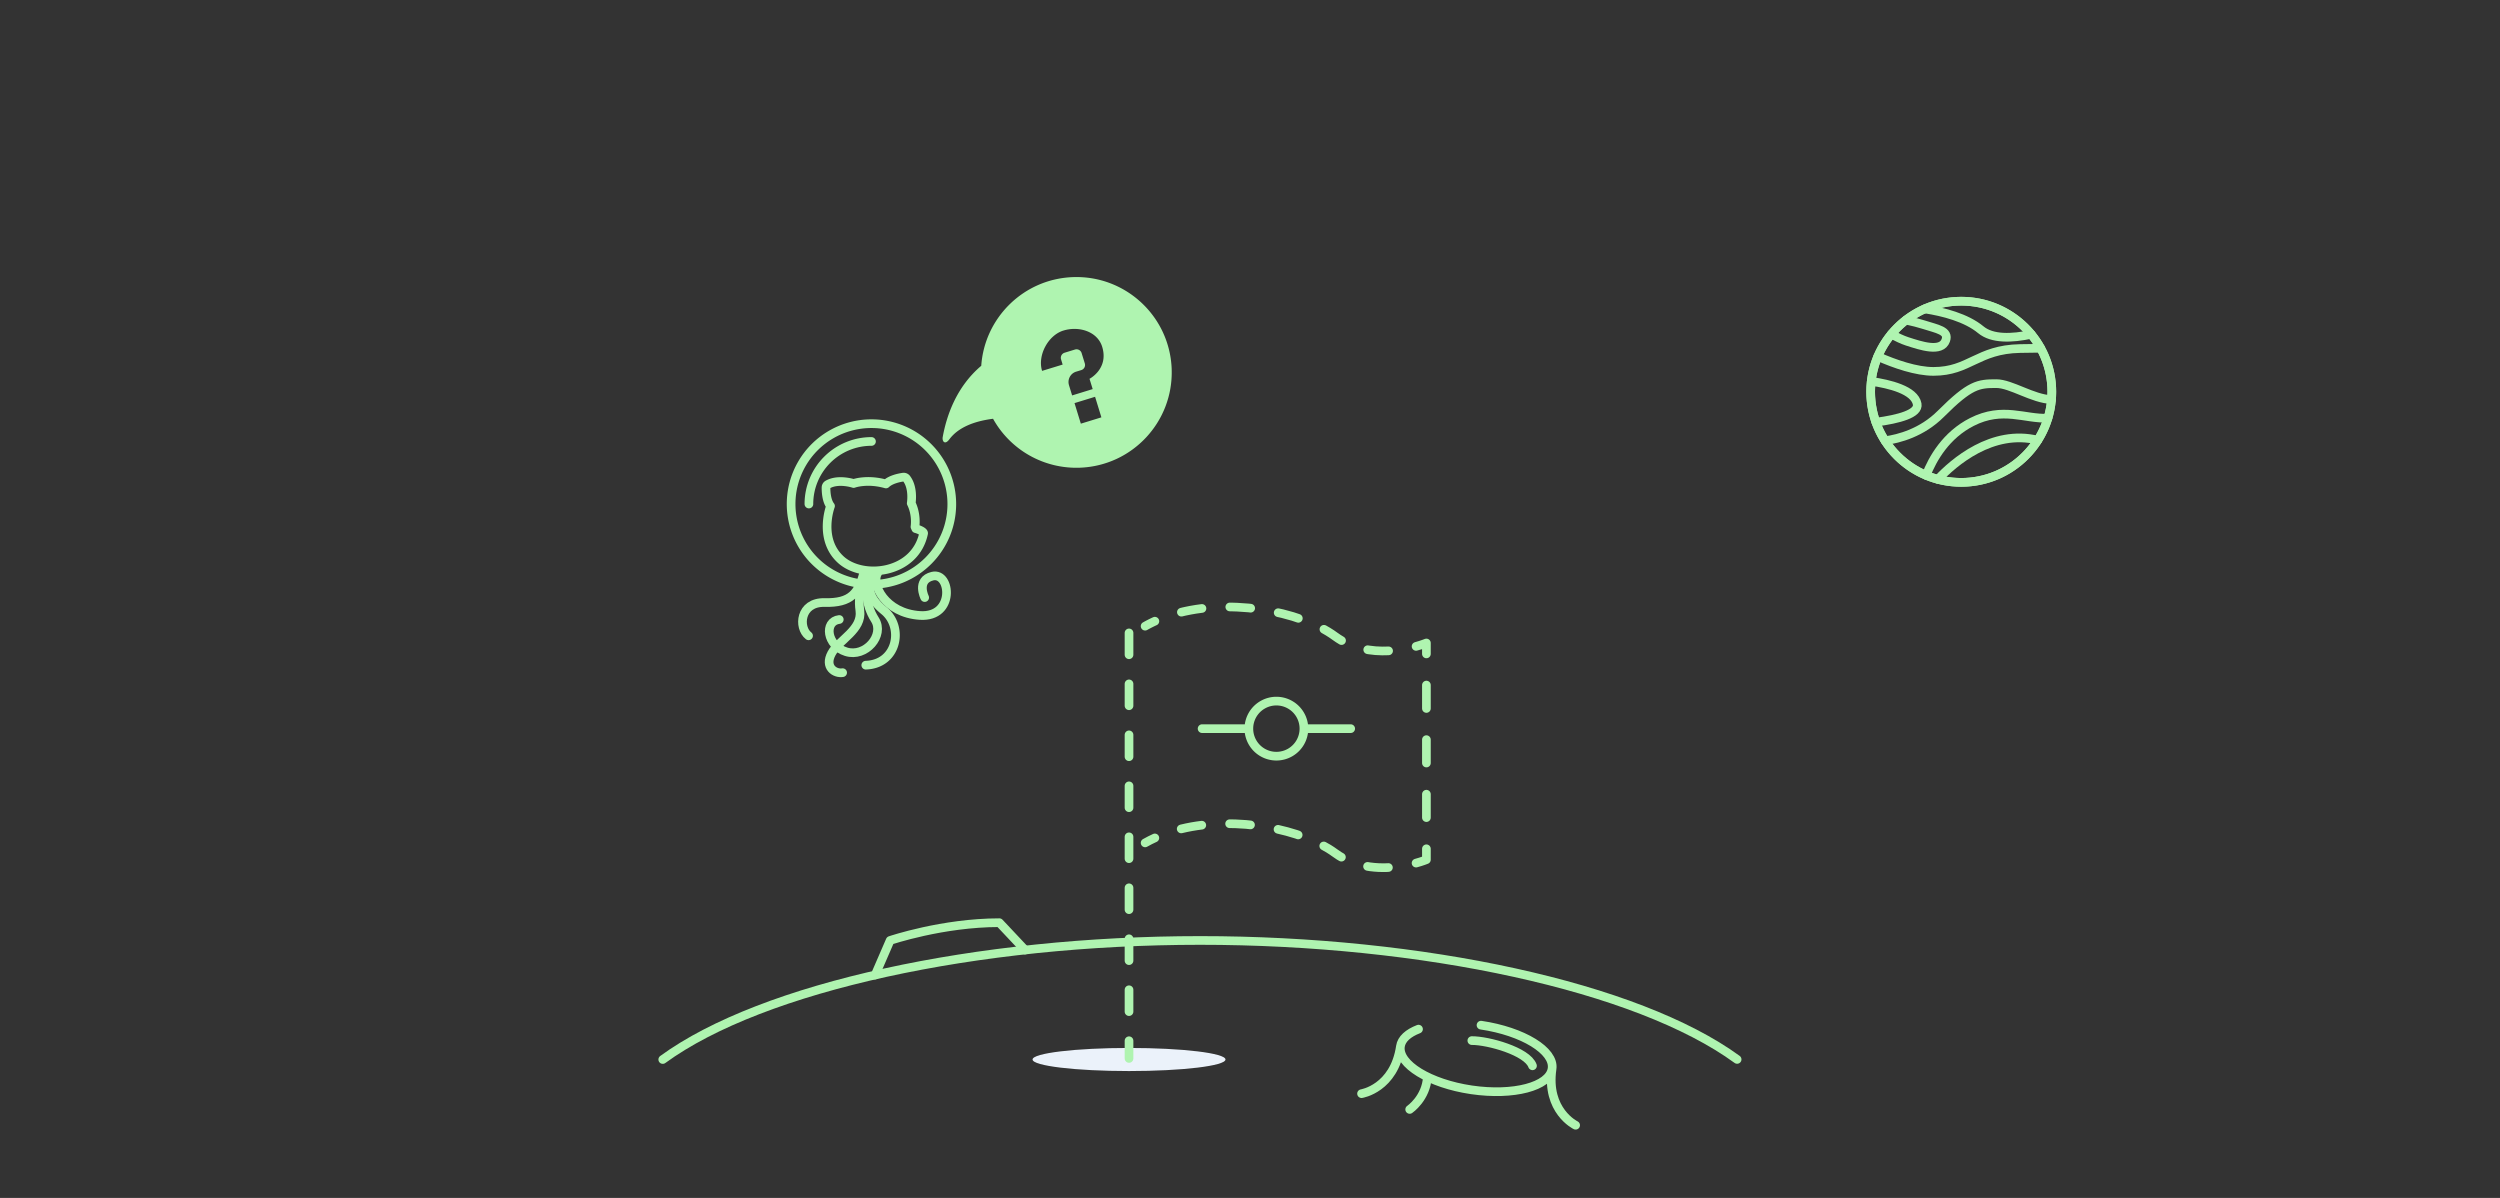 <svg width="288" height="138" viewBox="0 0 288 138" xmlns="http://www.w3.org/2000/svg">
  <rect x="0" y="0" width="288" height="138" fill="#333333" stroke="none"/>
  <title>No commit selected</title>
  <g fill="none" fill-rule="evenodd">
      <path d="M134.976 42.513c.215 6.062-4.525 11.152-10.588 11.367a10.978 10.978 0 0 1-9.988-5.638c-2.16.273-4.006.987-5.036 2.37-.525.7-.85.215-.763-.267.44-2.418 1.546-5.756 4.44-8.207.38-5.542 4.895-10.013 10.57-10.214 6.06-.215 11.15 4.526 11.366 10.59 M123.147 44.367c-.2-.65.168-1.348.82-1.55l.59-.18a.614.614 0 0 0 .412-.775l-.365-1.184a.613.613 0 0 0-.775-.41l-1.183.364a.612.612 0 0 0-.41.774l.18.593-2.368.726c-.547-1.776.684-4.098 2.46-4.645 1.776-.545 3.916.094 4.463 1.87.78 2.534-1.46 3.688-1.46 3.688l.365 1.185-2.368.73-.364-1.186zm.636 2.072l2.37-.728.727 2.368-2.368.728-.728-2.37z" fill="#AFF4B0"/>
      <path d="M200.117 122.044c-11.516-8.396-36.27-13.705-61.882-13.703-25.61.003-50.367 5.316-61.885 13.715" stroke="#AFF4B0" stroke-linecap="round" stroke-linejoin="round"/>
      <path d="M100.82 112.32l1.725-3.98s6.018-2.046 12.584-2.046l2.963 3.15M163.413 118.556c-1.192.46-1.96 1.14-2.083 1.98-.304 2.057 3.36 4.302 8.185 5.013 4.824.71 8.98-.38 9.284-2.437.3-2.057-3.363-4.302-8.187-5.013M178.8 123.113c-.72 4.867 2.713 6.515 2.713 6.515M161.33 120.536c-.718 4.867-4.48 5.453-4.48 5.453M164.436 124.05c-.14 2.467-2.04 3.756-2.04 3.756M176.543 122.78c-.608-1.677-5.133-2.914-6.988-2.903" stroke="#AFF4B0" stroke-linecap="round" stroke-linejoin="round"/>
      <path d="M141.175 122.055c0 .734-4.975 1.33-11.112 1.33-6.137 0-11.112-.596-11.112-1.33 0-.734 4.976-1.33 11.113-1.33s11.112.596 11.112 1.33" fill="#EBF2FA"/>
      <path d="M130.063 72.91v49.023" stroke="#AFF4B0" stroke-linecap="round" stroke-linejoin="round" stroke-dasharray="2.517,3.356"/>
      <path d="M131.918 97.1c.364-.206.738-.397 1.12-.57" stroke="#AFF4B0" stroke-linecap="round" stroke-linejoin="round"/>
      <path d="M136.075 95.49c6.415-1.56 14.066.093 17.71 2.772 2.55 1.876 5.61 1.867 7.776 1.51" stroke="#AFF4B0" stroke-linecap="round" stroke-linejoin="round" stroke-dasharray="2.41,3.214"/>
      <path d="M163.13 99.428c.744-.205 1.192-.392 1.192-.392V97.78" stroke="#AFF4B0" stroke-linecap="round" stroke-linejoin="round"/>
      <path d="M164.322 94.187v-17.06" stroke="#AFF4B0" stroke-linecap="round" stroke-linejoin="round" stroke-dasharray="2.694,3.592"/>
      <path d="M164.322 75.33v-1.258s-.448.187-1.19.392" stroke="#AFF4B0" stroke-linecap="round" stroke-linejoin="round"/>
      <path d="M159.965 74.98c-1.933.092-4.21-.232-6.18-1.683-3.94-2.896-12.566-4.594-19.248-2.325" stroke="#AFF4B0" stroke-linecap="round" stroke-linejoin="round" stroke-dasharray="2.41,3.214"/>
      <path d="M133.04 71.564a14.56 14.56 0 0 0-1.122.57M150.212 83.94a3.172 3.172 0 1 1-6.344 0 3.172 3.172 0 0 1 6.344 0zM150.212 83.94h5.386M138.483 83.94h5.385M109.648 58.064c0 5.112-4.144 9.257-9.255 9.257a9.256 9.256 0 0 1 0-18.513 9.256 9.256 0 0 1 9.255 9.257zM93.185 58.064a7.208 7.208 0 0 1 7.208-7.208" stroke="#AFF4B0" stroke-linecap="round" stroke-linejoin="round"/>
      <path d="M100.603 65.823c-1.07 1.688-.956 3.752.188 5.558 1.145 1.807-1.077 4.405-3.324 3.698-2.247-.708-2.582-3.507-.782-3.713M101.093 66.06c-.737 1.188.83 4.587 4.896 4.843 4.067.255 3.563-5.05 1.426-4.53-1.894.464-.89 2.467-.89 2.467" stroke="#AFF4B0" stroke-linecap="round" stroke-linejoin="round"/>
      <path d="M99.522 65.97c-.64 2.34-1.458 3.52-4.538 3.443-2.84-.07-3.05 2.893-1.837 3.83M100.853 66.115c-1.322.683-2.104 1.972-1.796 4.214.308 2.24-2.4 3.347-3.258 4.942-.856 1.596.403 2.364 1.272 2.22" stroke="#AFF4B0" stroke-linecap="round" stroke-linejoin="round"/>
      <path d="M100.902 66.254c-.793.72-1.383 2.2.937 4.092 2.32 1.89 1.54 6.166-2.1 6.282M105.497 60.9l-.092-.214s.23-1.37-.43-2.71c.05-.335.218-1.87-.552-2.86a.4.4 0 0 0-.37-.148c-.447.062-1.45.26-1.99.785-2.205-.62-3.725-.052-3.725-.052s-1.752-.583-2.98.115a.4.4 0 0 0-.2.347c-.004.46.044 1.53.518 2.133 0 0-1.44 3.79 1.19 6.18 2.56 2.322 8.545 1.63 9.532-3.028.048-.227-.675-.495-.9-.548zM225.936 34.7c5.762 0 10.434 4.673 10.434 10.435 0 5.762-4.672 10.434-10.434 10.434-5.763 0-10.435-4.673-10.435-10.435 0-5.762 4.673-10.434 10.436-10.434z" stroke="#AFF4B0" stroke-linecap="round" stroke-linejoin="round"/>
      <path d="M225.936 34.7c5.762 0 10.434 4.673 10.434 10.435 0 5.762-4.672 10.434-10.434 10.434-5.763 0-10.435-4.673-10.435-10.435 0-5.762 4.673-10.434 10.436-10.434z" stroke="#AFF4B0" stroke-linecap="round" stroke-linejoin="round"/>
      <path d="M216.324 41.067c1.998.877 4.434 1.718 6.415 1.718 4.135 0 5.075-2.538 9.963-2.632.882-.017 1.675-.027 2.383-.034M221.89 54.754c.75-1.92 2.284-4.622 5.268-6.142 3.564-1.816 6.118-.31 8.763-.444" stroke="#AFF4B0" stroke-linecap="round" stroke-linejoin="round"/>
      <path d="M217.152 50.77c1.608-.22 4.254-.918 6.433-3.098 3.383-3.383 4.324-3.477 6.392-3.477 1.694 0 4.208 1.766 6.353 1.837M221.722 35.587c2.172.335 4.795 1.016 6.47 2.403 1.307 1.083 3.563 1.01 5.81.526M219.56 36.875c.8.175 1.537.362 2.017.518 1.58.51 2.976.697 2.573 1.82-.513 1.425-2.88.62-4.46.108-.52-.166-1.167-.473-1.8-.828M215.57 43.935c2.086.298 4.99 1 5.29 2.61.205 1.113-2.102 1.738-4.758 2.09M223.24 55.217c1.812-1.924 6.25-5.813 11.515-4.507" stroke="#AFF4B0" stroke-linecap="round" stroke-linejoin="round"/>
  </g>
</svg>

